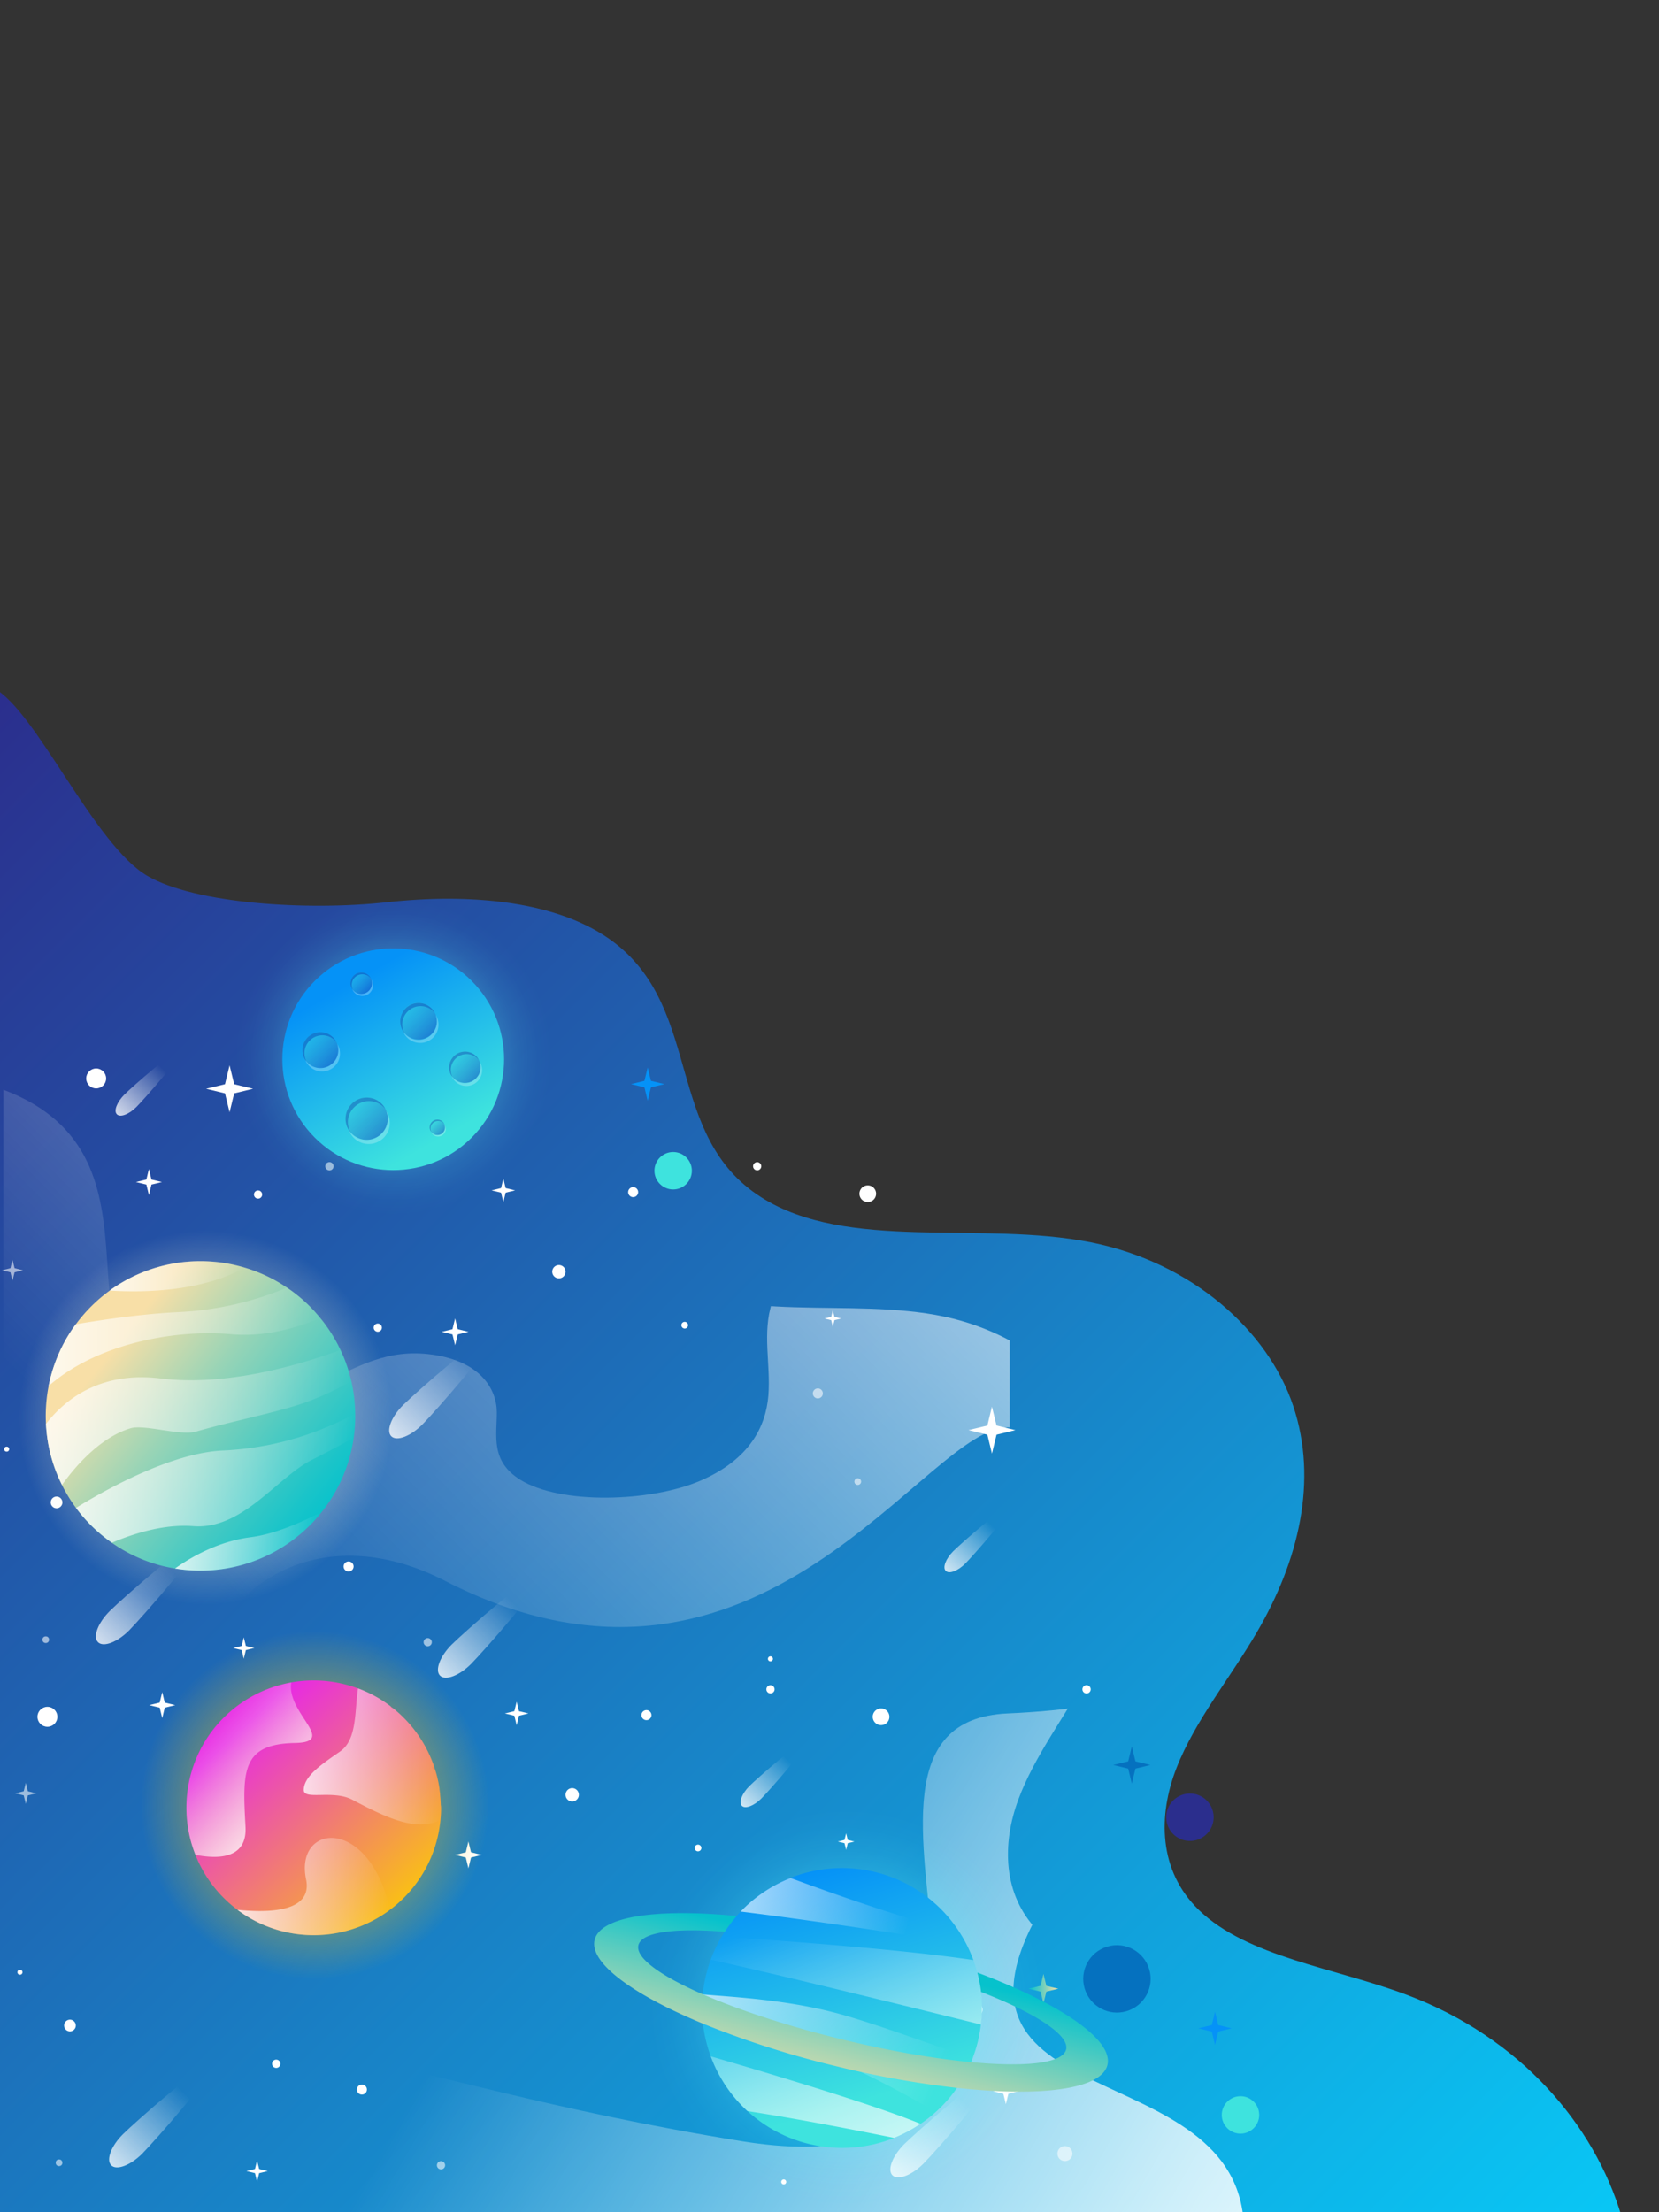 <svg xmlns="http://www.w3.org/2000/svg" xmlns:xlink="http://www.w3.org/1999/xlink" viewBox="0 0 810 1080"><rect x="0" y="0" width="810" height="1080" fill="#333333" stroke="none"/><defs><style>.cls-1{fill:none;}.cls-2{isolation:isolate;}.cls-3{fill:url(#Degradado_sin_nombre_2);}.cls-4{clip-path:url(#clip-path);}.cls-12,.cls-13,.cls-14,.cls-15,.cls-18,.cls-19,.cls-20,.cls-21,.cls-24,.cls-25,.cls-26,.cls-29,.cls-30,.cls-31,.cls-32,.cls-36,.cls-37,.cls-38,.cls-39,.cls-40,.cls-45,.cls-5,.cls-6{mix-blend-mode:overlay;}.cls-5{fill:url(#linear-gradient);}.cls-6{fill:url(#linear-gradient-2);}.cls-7{fill:#0571bf;}.cls-8{fill:#2b2e8d;}.cls-9{fill:#3ee3de;}.cls-10{fill:#0592f7;}.cls-11{fill:url(#linear-gradient-3);}.cls-12{fill:url(#linear-gradient-4);}.cls-13{fill:url(#linear-gradient-5);}.cls-14{fill:url(#linear-gradient-6);}.cls-15{fill:url(#linear-gradient-7);}.cls-16,.cls-17,.cls-45{fill:#fff;}.cls-17{opacity:0.57;}.cls-18{fill:url(#linear-gradient-8);}.cls-19{fill:url(#linear-gradient-9);}.cls-20{fill:url(#linear-gradient-10);}.cls-21{fill:url(#linear-gradient-11);}.cls-22{fill:url(#radial-gradient);}.cls-23{fill:url(#linear-gradient-12);}.cls-24{fill:url(#linear-gradient-13);}.cls-25{fill:url(#linear-gradient-14);}.cls-26{fill:url(#linear-gradient-15);}.cls-27{fill:url(#radial-gradient-2);}.cls-28{fill:url(#linear-gradient-16);}.cls-29{fill:url(#linear-gradient-17);}.cls-30{fill:url(#linear-gradient-18);}.cls-31{fill:url(#linear-gradient-19);}.cls-32{fill:url(#linear-gradient-20);}.cls-33{fill:url(#linear-gradient-21);}.cls-34{fill:url(#radial-gradient-3);}.cls-35{fill:url(#linear-gradient-22);}.cls-36{fill:url(#linear-gradient-23);}.cls-37{fill:url(#linear-gradient-24);}.cls-38{fill:url(#linear-gradient-25);}.cls-39{fill:url(#linear-gradient-26);}.cls-40{fill:url(#linear-gradient-27);}.cls-41{fill:url(#radial-gradient-4);}.cls-42{fill:url(#linear-gradient-28);}.cls-43{opacity:0.53;}.cls-44{fill:url(#linear-gradient-29);}.cls-45{opacity:0.48;}.cls-46{fill:#1034a3;opacity:0.7;mix-blend-mode:multiply;}.cls-47{fill:url(#linear-gradient-30);}.cls-48{fill:url(#linear-gradient-31);}.cls-49{fill:url(#linear-gradient-32);}.cls-50{fill:url(#linear-gradient-33);}.cls-51{fill:url(#linear-gradient-34);}</style><linearGradient id="Degradado_sin_nombre_2" x1="-114.66" y1="447.66" x2="655.69" y2="1218.01" gradientUnits="userSpaceOnUse"><stop offset="0" stop-color="#2b2e8d"/><stop offset="1" stop-color="#09c7f5"/></linearGradient><clipPath id="clip-path"><path class="cls-1" d="M-1.3,1080h686c-11.47-41.12-42.61-80.22-90.41-99.4-30.1-12.09-67.28-17-87.72-38.12-17.14-17.7-17.3-42.47-9.42-63.81s22.78-40.61,33.94-61c17.47-31.86,25.81-67.83,15.22-101.5s-42.45-64.28-85.21-73.39c-46.25-9.83-102.7,4.35-139-20.22-40.57-27.47-24.69-83.61-61.62-114.08C237,489,198.38,486.06,164.47,490.06s-81.09.61-101.09-11.84C40.93,464.24,16.55,404.09-1.3,394Z"/></clipPath><linearGradient id="linear-gradient" x1="668.29" y1="1159.61" x2="258.83" y2="923.8" gradientUnits="userSpaceOnUse"><stop offset="0" stop-color="#fff"/><stop offset="0.09" stop-color="#fff" stop-opacity="0.94"/><stop offset="0.28" stop-color="#fff" stop-opacity="0.78"/><stop offset="0.53" stop-color="#fff" stop-opacity="0.53"/><stop offset="0.84" stop-color="#fff" stop-opacity="0.19"/><stop offset="1" stop-color="#fff" stop-opacity="0"/></linearGradient><linearGradient id="linear-gradient-2" x1="-1.45" y1="1325.09" x2="451.09" y2="872.55" gradientTransform="matrix(0, -1, -1, 0, 1439.56, 775.56)" gradientUnits="userSpaceOnUse"><stop offset="0" stop-color="#fff" stop-opacity="0"/><stop offset="0.28" stop-color="#fff" stop-opacity="0.26"/><stop offset="0.91" stop-color="#fff" stop-opacity="0.91"/><stop offset="1" stop-color="#fff"/></linearGradient><linearGradient id="linear-gradient-3" x1="502.21" y1="970.89" x2="516.7" y2="970.89" gradientUnits="userSpaceOnUse"><stop offset="0" stop-color="#06c2cc"/><stop offset="0.11" stop-color="#19c4c9"/><stop offset="0.33" stop-color="#4acac2"/><stop offset="0.65" stop-color="#98d4b6"/><stop offset="1" stop-color="#f8dfa7"/></linearGradient><linearGradient id="linear-gradient-4" x1="748.59" y1="1148.84" x2="748.59" y2="1099.53" gradientTransform="translate(498.53 -524.32) rotate(45)" gradientUnits="userSpaceOnUse"><stop offset="0" stop-color="#fff" stop-opacity="0.78"/><stop offset="1" stop-color="#fff" stop-opacity="0"/></linearGradient><linearGradient id="linear-gradient-5" x1="897.76" y1="1089.95" x2="897.76" y2="1058.87" xlink:href="#linear-gradient-4"/><linearGradient id="linear-gradient-6" x1="1077.28" y1="1165.14" x2="1077.28" y2="1115.83" xlink:href="#linear-gradient-4"/><linearGradient id="linear-gradient-7" x1="804.11" y1="1431.41" x2="804.11" y2="1382.1" xlink:href="#linear-gradient-4"/><linearGradient id="linear-gradient-8" x1="649.13" y1="1083.04" x2="649.13" y2="1033.73" xlink:href="#linear-gradient-4"/><linearGradient id="linear-gradient-9" x1="887.04" y1="938.45" x2="887.04" y2="907.37" xlink:href="#linear-gradient-4"/><linearGradient id="linear-gradient-10" x1="443.27" y1="1066.99" x2="443.27" y2="1035.91" xlink:href="#linear-gradient-4"/><linearGradient id="linear-gradient-11" x1="618.95" y1="1255.43" x2="618.95" y2="1206.12" xlink:href="#linear-gradient-4"/><radialGradient id="radial-gradient" cx="153.71" cy="881.23" r="85" gradientTransform="translate(976.05 529.17) rotate(76.72)" gradientUnits="userSpaceOnUse"><stop offset="0" stop-color="#fac40f"/><stop offset="1" stop-color="#fac40f" stop-opacity="0"/></radialGradient><linearGradient id="linear-gradient-12" x1="198.79" y1="931.32" x2="117.53" y2="844.51" gradientUnits="userSpaceOnUse"><stop offset="0" stop-color="#fac40f"/><stop offset="1" stop-color="#e72ae3"/></linearGradient><linearGradient id="linear-gradient-13" x1="138.53" y1="881.11" x2="98.32" y2="845.16" gradientTransform="matrix(1, 0, 0, 1, 0, 0)" xlink:href="#linear-gradient-4"/><linearGradient id="linear-gradient-14" x1="115.91" y1="921.01" x2="190.44" y2="921.01" gradientTransform="matrix(1, 0, 0, 1, 0, 0)" xlink:href="#linear-gradient-4"/><linearGradient id="linear-gradient-15" x1="148.33" y1="857.5" x2="215.33" y2="857.5" gradientTransform="matrix(1, 0, 0, 1, 0, 0)" xlink:href="#linear-gradient-4"/><radialGradient id="radial-gradient-2" cx="413.42" cy="979.36" r="97.17" gradientUnits="userSpaceOnUse"><stop offset="0" stop-color="#63ffff"/><stop offset="0.12" stop-color="#63ffff" stop-opacity="0.82"/><stop offset="0.3" stop-color="#63ffff" stop-opacity="0.58"/><stop offset="0.47" stop-color="#63ffff" stop-opacity="0.37"/><stop offset="0.64" stop-color="#63ffff" stop-opacity="0.21"/><stop offset="0.78" stop-color="#63ffff" stop-opacity="0.09"/><stop offset="0.91" stop-color="#63ffff" stop-opacity="0.02"/><stop offset="1" stop-color="#63ffff" stop-opacity="0"/></radialGradient><linearGradient id="linear-gradient-16" x1="519.87" y1="1122.82" x2="461.66" y2="1024.32" gradientTransform="matrix(0.97, 0.24, -0.24, 0.97, 185.87, -188.17)" gradientUnits="userSpaceOnUse"><stop offset="0" stop-color="#3ee3de"/><stop offset="1" stop-color="#0592f7"/></linearGradient><linearGradient id="linear-gradient-17" x1="521.21" y1="1037.38" x2="422" y2="1036.93" gradientTransform="matrix(0.97, 0.24, -0.24, 0.97, 185.87, -188.17)" gradientUnits="userSpaceOnUse"><stop offset="0" stop-color="#fff" stop-opacity="0"/><stop offset="1" stop-color="#fff" stop-opacity="0.78"/></linearGradient><linearGradient id="linear-gradient-18" x1="552.53" y1="1143.88" x2="473.24" y2="1036.05" gradientTransform="matrix(0.97, 0.24, -0.24, 0.97, 185.87, -188.17)" xlink:href="#linear-gradient-4"/><linearGradient id="linear-gradient-19" x1="553.83" y1="1104.92" x2="408.41" y2="1085.44" xlink:href="#linear-gradient-17"/><linearGradient id="linear-gradient-20" x1="523.19" y1="1165.45" x2="443.9" y2="1057.62" gradientTransform="matrix(0.97, 0.24, -0.24, 0.97, 185.87, -188.17)" xlink:href="#linear-gradient-4"/><linearGradient id="linear-gradient-21" x1="499.28" y1="1134.14" x2="499.28" y2="1053.53" gradientTransform="matrix(0.97, 0.24, -0.24, 0.97, 185.87, -188.17)" gradientUnits="userSpaceOnUse"><stop offset="0" stop-color="#f8dfa7"/><stop offset="0.12" stop-color="#e3ddaa"/><stop offset="0.36" stop-color="#aed6b2"/><stop offset="0.69" stop-color="#58ccbf"/><stop offset="1" stop-color="#06c2cc"/></linearGradient><radialGradient id="radial-gradient-3" cx="100.45" cy="692.13" r="91.23" gradientUnits="userSpaceOnUse"><stop offset="0" stop-color="#fdefd2"/><stop offset="0.69" stop-color="#fdefd2" stop-opacity="0.3"/><stop offset="1" stop-color="#fdefd2" stop-opacity="0"/></radialGradient><linearGradient id="linear-gradient-22" x1="177.02" y1="753.5" x2="55.55" y2="657.86" gradientUnits="userSpaceOnUse"><stop offset="0.14" stop-color="#06c2cc"/><stop offset="0.23" stop-color="#19c4c9"/><stop offset="0.42" stop-color="#4acac2"/><stop offset="0.7" stop-color="#98d4b6"/><stop offset="1" stop-color="#f8dfa7"/></linearGradient><linearGradient id="linear-gradient-23" x1="23.74" y1="652.61" x2="156.43" y2="652.61" gradientTransform="matrix(1, 0, 0, 1, 0, 0)" xlink:href="#linear-gradient-4"/><linearGradient id="linear-gradient-24" x1="22.44" y1="692" x2="171.55" y2="692" gradientTransform="matrix(1, 0, 0, 1, 0, 0)" xlink:href="#linear-gradient-4"/><linearGradient id="linear-gradient-25" x1="37.15" y1="721.63" x2="173.43" y2="721.63" gradientTransform="matrix(1, 0, 0, 1, 0, 0)" xlink:href="#linear-gradient-4"/><linearGradient id="linear-gradient-26" x1="53.52" y1="623.03" x2="119.59" y2="623.03" gradientTransform="matrix(1, 0, 0, 1, 0, 0)" xlink:href="#linear-gradient-4"/><linearGradient id="linear-gradient-27" x1="85.45" y1="752.42" x2="157.16" y2="752.42" gradientTransform="matrix(1, 0, 0, 1, 0, 0)" xlink:href="#linear-gradient-4"/><radialGradient id="radial-gradient-4" cx="192.21" cy="515.93" r="77.21" xlink:href="#radial-gradient-2"/><linearGradient id="linear-gradient-28" x1="214.38" y1="556.4" x2="170.82" y2="479.98" gradientTransform="translate(421.89 15.7) rotate(45)" xlink:href="#linear-gradient-16"/><linearGradient id="linear-gradient-29" x1="188.06" y1="555.18" x2="171.42" y2="538.54" gradientUnits="userSpaceOnUse"><stop offset="0" stop-color="#183bbb"/><stop offset="1" stop-color="#3ee3de" stop-opacity="0.78"/></linearGradient><linearGradient id="linear-gradient-30" x1="180.98" y1="484.6" x2="172.52" y2="476.14" xlink:href="#linear-gradient-29"/><linearGradient id="linear-gradient-31" x1="212.19" y1="506.46" x2="197.76" y2="492.02" xlink:href="#linear-gradient-29"/><linearGradient id="linear-gradient-32" x1="233.73" y1="527.79" x2="221.29" y2="515.35" xlink:href="#linear-gradient-29"/><linearGradient id="linear-gradient-33" x1="216.83" y1="553.68" x2="210.79" y2="547.63" xlink:href="#linear-gradient-29"/><linearGradient id="linear-gradient-34" x1="164.12" y1="520.38" x2="149.98" y2="506.24" xlink:href="#linear-gradient-29"/></defs><g class="cls-2"><g id="圖層_1" data-name="圖層 1"><path class="cls-3" d="M-3,1082H791.7c-13.28-44.71-49.37-87.24-104.73-108.09-34.88-13.14-77.94-18.5-101.62-41.45-19.85-19.25-20-46.19-10.91-69.39s26.38-44.16,39.32-66.36c20.23-34.65,29.9-73.78,17.63-110.38s-49.18-69.9-98.71-79.81c-53.59-10.69-119,4.73-161-22-47-29.87-28.6-90.92-71.38-124.06-27.33-21.18-72-24.34-111.29-20s-93.94.66-117.1-12.88C45.92,412.4,17.67,347-3,336Z"/><g class="cls-4"><path class="cls-5" d="M518.33,916.11c23.93-34.43-50.77-68.23,34.12-75.55,31.75-2.72,39.93-19.52,41.73-30.36H581.67c-6.39,10.67-27.31,23.54-89.75,26.3-110.49,4.89,57.68,239.26-130,208.79s-234-75.55-313.19-19.5c-15.73,11.13-33.08,20.48-50,28.71v26.21H606.82C595.91,999.8,435.85,1034.73,518.33,916.11Z"/><path class="cls-6" d="M1.63,532v549.21H156.7c57.83-34.39,101.11-80.89,20.76-122.18C26.94,881.7,102.19,712.77,217.32,771.79,372.47,851.34,452.47,694.43,493,696.87V572.06c-58.89,10.12-106.45,34.86-116,63.65-5,15-.63,30.34-1.85,45.54s-9.16,31.32-33.34,41.69-68.16,11.7-87.81-.54c-14.67-9.11-11.4-21.59-11.44-32.92s-7.94-24.87-31.57-28.16c-44-6.09-56.57,36-123.16,19.91C20.3,664.93,88.89,564.87,1.63,532Z"/></g><circle class="cls-7" cx="545.34" cy="966.08" r="16.45" transform="translate(-326.88 280.56) rotate(-22.39)"/><path class="cls-8" d="M592.56,887.18A11.58,11.58,0,1,1,581,875.6,11.57,11.57,0,0,1,592.56,887.18Z"/><circle class="cls-9" cx="605.66" cy="1032.5" r="9.14"/><polygon class="cls-10" points="593.23 982.09 594.82 988.63 601.36 990.22 594.82 991.8 593.23 998.35 591.65 991.8 585.1 990.22 591.65 988.63 593.23 982.09"/><polygon class="cls-7" points="552.6 852.6 554.37 859.89 561.66 861.66 554.37 863.43 552.6 870.72 550.83 863.43 543.54 861.66 550.83 859.89 552.6 852.6"/><polygon class="cls-11" points="509.46 963.65 510.87 969.48 516.7 970.89 510.87 972.3 509.46 978.13 508.04 972.3 502.21 970.89 508.04 969.48 509.46 963.65"/><path class="cls-12" d="M230,812.33c-5.76,5.76-12.55,8.31-15.16,5.7s-.06-9.4,5.7-15.16S262.3,765.35,264.91,768,235.76,806.57,230,812.33Z"/><path class="cls-13" d="M371.76,878c-3.63,3.63-7.91,5.24-9.55,3.6s0-5.93,3.59-9.56,26.32-23.64,28-22S375.39,874.38,371.76,878Z"/><path class="cls-14" d="M450.89,1056.26c-5.76,5.76-12.54,8.32-15.16,5.71s-.05-9.4,5.71-15.16,41.75-37.52,44.36-34.91S456.65,1050.5,450.89,1056.26Z"/><path class="cls-15" d="M69.46,1051.39c-5.76,5.76-12.55,8.31-15.16,5.7s-.06-9.4,5.7-15.16,41.75-37.52,44.36-34.9S75.22,1045.63,69.46,1051.39Z"/><circle class="cls-16" cx="23.15" cy="838.13" r="4.87"/><circle class="cls-16" cx="134.86" cy="1007.52" r="2.03"/><path class="cls-16" d="M282.62,876.21a3.25,3.25,0,1,1-3.25-3.25A3.26,3.26,0,0,1,282.62,876.21Z"/><path class="cls-17" d="M408.24,935.62a2.44,2.44,0,1,1-2.44-2.44A2.44,2.44,0,0,1,408.24,935.62Z"/><path class="cls-16" d="M434.24,838.13a4.07,4.07,0,1,1-4.06-4.07A4.06,4.06,0,0,1,434.24,838.13Z"/><path class="cls-17" d="M523.61,1051.39a3.66,3.66,0,1,1-3.66-3.66A3.66,3.66,0,0,1,523.61,1051.39Z"/><path class="cls-16" d="M383.87,1065.2a1.22,1.22,0,1,1-1.22-1.22A1.22,1.22,0,0,1,383.87,1065.2Z"/><circle class="cls-17" cx="28.83" cy="1055.86" r="1.62"/><path class="cls-16" d="M37,988.83A2.85,2.85,0,1,1,34.12,986,2.85,2.85,0,0,1,37,988.83Z"/><path class="cls-16" d="M134.45,838.53a2,2,0,1,1-2-2A2,2,0,0,1,134.45,838.53Z"/><path class="cls-16" d="M193,903.53a2,2,0,1,1-2-2A2,2,0,0,1,193,903.53Z"/><path class="cls-16" d="M318.06,837.31a2.44,2.44,0,1,1-2.44-2.43A2.44,2.44,0,0,1,318.06,837.31Z"/><path class="cls-17" d="M217.32,1057.08a2,2,0,1,1-2-2A2,2,0,0,1,217.32,1057.08Z"/><path class="cls-17" d="M426.93,978.68a1.63,1.63,0,1,1-1.63-1.63A1.63,1.63,0,0,1,426.93,978.68Z"/><circle class="cls-16" cx="530.51" cy="824.72" r="2.03"/><path class="cls-16" d="M342.43,902.31a1.63,1.63,0,0,1-3.25,0,1.63,1.63,0,1,1,3.25,0Z"/><polygon class="cls-16" points="228.69 899.01 229.97 904.28 235.24 905.56 229.97 906.84 228.69 912.11 227.41 906.84 222.14 905.56 227.41 904.28 228.69 899.01"/><polygon class="cls-16" points="252.25 830.76 253.38 835.38 258 836.5 253.38 837.62 252.25 842.25 251.13 837.62 246.51 836.5 251.13 835.38 252.25 830.76"/><polygon class="cls-16" points="491.11 1014.58 492.35 1019.68 497.45 1020.92 492.35 1022.16 491.11 1027.27 489.87 1022.16 484.76 1020.92 489.87 1019.68 491.11 1014.58"/><polygon class="cls-16" points="125.51 1054.72 126.53 1058.9 130.72 1059.92 126.53 1060.93 125.51 1065.12 124.5 1060.93 120.31 1059.92 124.5 1058.9 125.51 1054.72"/><polygon class="cls-17" points="12.59 870.36 13.59 874.5 17.73 875.5 13.59 876.5 12.59 880.64 11.58 876.5 7.45 875.5 11.58 874.5 12.59 870.36"/><polygon class="cls-16" points="79.21 826.09 80.44 831.2 85.55 832.44 80.44 833.68 79.21 838.78 77.97 833.68 72.86 832.44 77.97 831.2 79.21 826.09"/><polygon class="cls-16" points="413.12 895 413.91 898.26 417.18 899.06 413.91 899.85 413.12 903.12 412.32 899.85 409.05 899.06 412.32 898.26 413.12 895"/><path class="cls-16" d="M179.13,1020.11a2.44,2.44,0,1,1-2.43-2.44A2.43,2.43,0,0,1,179.13,1020.11Z"/><circle class="cls-16" cx="9.74" cy="962.83" r="1.22"/><circle class="cls-17" cx="167.35" cy="824.72" r="2.03"/><path class="cls-16" d="M378.18,824.72a2,2,0,1,1-2-2A2,2,0,0,1,378.18,824.72Z"/><path class="cls-18" d="M206.2,695.46c-5.76,5.76-12.55,8.32-15.16,5.71s-.06-9.4,5.7-15.16,41.75-37.52,44.36-34.91S212,689.7,206.2,695.46Z"/><path class="cls-19" d="M471.31,763.32c-3.63,3.63-7.91,5.23-9.55,3.59s0-5.92,3.59-9.55,26.32-23.65,28-22S474.94,759.68,471.31,763.32Z"/><path class="cls-20" d="M66.62,540.41c-3.63,3.63-7.9,5.24-9.55,3.6s0-5.93,3.59-9.56,26.32-23.64,28-22S70.26,536.78,66.62,540.41Z"/><path class="cls-21" d="M63,796c-5.76,5.76-12.54,8.31-15.15,5.7s-.06-9.4,5.7-15.16,41.75-37.52,44.36-34.91S68.72,790.26,63,796Z"/><circle class="cls-16" cx="46.95" cy="526.5" r="4.87"/><circle class="cls-16" cx="128.36" cy="752.15" r="2.03"/><path class="cls-16" d="M276.13,620.85a3.25,3.25,0,1,1-3.25-3.25A3.25,3.25,0,0,1,276.13,620.85Z"/><path class="cls-17" d="M401.75,680.25a2.44,2.44,0,1,1-2.44-2.43A2.44,2.44,0,0,1,401.75,680.25Z"/><path class="cls-16" d="M427.75,582.76a4.07,4.07,0,1,1-4.07-4.06A4.06,4.06,0,0,1,427.75,582.76Z"/><path class="cls-16" d="M377.37,809.84a1.22,1.22,0,1,1-1.21-1.22A1.22,1.22,0,0,1,377.37,809.84Z"/><circle class="cls-17" cx="22.34" cy="800.49" r="1.62"/><path class="cls-16" d="M30.47,733.47a2.85,2.85,0,1,1-2.85-2.85A2.85,2.85,0,0,1,30.47,733.47Z"/><path class="cls-16" d="M128,583.17a2,2,0,1,1-2-2A2,2,0,0,1,128,583.17Z"/><path class="cls-16" d="M186.45,648.16a2,2,0,1,1-2-2A2,2,0,0,1,186.45,648.16Z"/><path class="cls-16" d="M311.57,582a2.44,2.44,0,1,1-2.44-2.44A2.44,2.44,0,0,1,311.57,582Z"/><path class="cls-17" d="M210.83,801.71a2,2,0,1,1-2-2A2,2,0,0,1,210.83,801.71Z"/><path class="cls-17" d="M420.43,723.31a1.63,1.63,0,1,1-1.62-1.62A1.62,1.62,0,0,1,420.43,723.31Z"/><path class="cls-16" d="M335.94,646.94a1.63,1.63,0,1,1-1.62-1.62A1.63,1.63,0,0,1,335.94,646.94Z"/><polygon class="cls-16" points="222.2 643.64 223.48 648.91 228.75 650.19 223.48 651.47 222.2 656.74 220.92 651.47 215.65 650.19 220.92 648.91 222.2 643.64"/><polygon class="cls-16" points="245.76 575.39 246.88 580.02 251.51 581.14 246.88 582.26 245.76 586.88 244.64 582.26 240.02 581.14 244.64 580.02 245.76 575.39"/><polygon class="cls-16" points="119.02 799.35 120.04 803.54 124.22 804.56 120.04 805.57 119.02 809.76 118.01 805.57 113.82 804.56 118.01 803.54 119.02 799.35"/><polygon class="cls-17" points="6.09 615 7.1 619.13 11.23 620.13 7.1 621.14 6.09 625.27 5.09 621.14 0.96 620.13 5.09 619.13 6.09 615"/><polygon class="cls-16" points="72.71 570.73 73.95 575.84 79.06 577.08 73.95 578.31 72.71 583.42 71.47 578.31 66.37 577.08 71.47 575.84 72.71 570.73"/><polygon class="cls-16" points="406.62 639.63 407.42 642.9 410.68 643.7 407.42 644.49 406.62 647.76 405.83 644.49 402.56 643.7 405.83 642.9 406.62 639.63"/><path class="cls-16" d="M172.64,764.75a2.44,2.44,0,1,1-2.43-2.44A2.43,2.43,0,0,1,172.64,764.75Z"/><circle class="cls-16" cx="3.25" cy="707.47" r="1.22"/><circle class="cls-17" cx="160.86" cy="569.36" r="2.03"/><path class="cls-16" d="M371.69,569.36a2,2,0,1,1-2-2A2,2,0,0,1,371.69,569.36Z"/><path class="cls-16" d="M436.68,1018.08a3.66,3.66,0,1,1-3.66-3.66A3.66,3.66,0,0,1,436.68,1018.08Z"/><path class="cls-16" d="M479.73,981.11a3.25,3.25,0,1,1-3.25-3.25A3.24,3.24,0,0,1,479.73,981.11Z"/><polygon class="cls-16" points="484.31 686.72 482.08 695.94 472.86 698.18 482.08 700.42 484.31 709.64 486.55 700.42 495.77 698.18 486.55 695.94 484.31 686.72"/><polygon class="cls-16" points="112.09 520.09 109.85 529.31 100.63 531.54 109.85 533.78 112.09 543 114.33 533.78 123.55 531.54 114.33 529.31 112.09 520.09"/><circle class="cls-9" cx="328.66" cy="571.55" r="9.14"/><polygon class="cls-10" points="316.23 521.13 317.82 527.68 324.36 529.26 317.82 530.85 316.23 537.39 314.64 530.85 308.1 529.26 314.64 527.68 316.23 521.13"/><circle class="cls-22" cx="153.71" cy="881.23" r="85" transform="translate(-739.26 828.36) rotate(-76.72)"/><path class="cls-23" d="M215.33,882.91c0,.36,0,.71,0,1.05V884c0,.75-.06,1.49-.1,2.22s-.11,1.52-.18,2.27A62.29,62.29,0,0,1,211,905.44a60.33,60.33,0,0,1-6.48,12.2,61,61,0,0,1-7.37,8.89,62.16,62.16,0,0,1-81.2,5.84,60.34,60.34,0,0,1-6.73-5.82,61.91,61.91,0,0,1-13.8-21,0,0,0,0,1,0,0A62.51,62.51,0,0,1,92,871.36a61.84,61.84,0,0,1,10-24.21,63.14,63.14,0,0,1,7.15-8.53,62.15,62.15,0,0,1,65.62-14.34,61.35,61.35,0,0,1,16,8.8c.38.3.77.59,1.13.9a56.74,56.74,0,0,1,5.2,4.64,61.63,61.63,0,0,1,14.64,23.2l.24.7c.17.54.35,1.07.51,1.6s.27.85.39,1.28c.08.26.16.53.23.79s.07.27.1.39.14.48.2.73c.13.53.26,1.08.38,1.62a1.31,1.31,0,0,0,.06.27c.29,1.33.53,2.67.73,4,0,.11,0,.23,0,.34.11.77.22,1.54.3,2.32,0,.16,0,.33,0,.5.07.73.14,1.46.19,2.2s.1,1.78.12,2.68C215.33,881.79,215.33,882.35,215.33,882.91Z"/><path class="cls-24" d="M109.21,838.62a61.76,61.76,0,0,1,33-17.24c-2.45,15,22.84,29.14,1.8,29.54-26.12.49-25.63,13.8-24.15,40.91.83,15.28-12.57,16-24.43,13.71,0,0,0,0,0,0a62.23,62.23,0,0,1,6.66-58.38A63.72,63.72,0,0,1,109.21,838.62Z"/><path class="cls-25" d="M189.33,927.81q.64,2.31,1.11,4.53a60.37,60.37,0,0,1-5.63,3.74,62.23,62.23,0,0,1-54.88,4.17,61.39,61.39,0,0,1-14-7.88c16.73,1.7,36.72.63,33.5-14.92C144,891.33,177.5,886.41,189.33,927.81Z"/><path class="cls-26" d="M215.33,882.91v.47c0,.19,0,.39,0,.58V884c0,.75-.06,1.49-.1,2.22s-.11,1.52-.18,2.27c-11.8,6-26.69-1.22-43-9.85-9.54-5.06-23.93.47-23.75-4.91.22-7,9.46-12.85,17.84-18.73,8.22-5.79,7-19.5,8.65-30.75a61.35,61.35,0,0,1,16,8.8c0,.39.35.68,1.13.9a56.74,56.74,0,0,1,5.2,4.64,61.63,61.63,0,0,1,14.64,23.2c-1.06,1.06-1,1.86.75,2.3.14.43.27.85.39,1.28.08.26.16.53.23.79s.07.27.1.39l.18.73c.15.55.27,1.08.4,1.62a1.31,1.31,0,0,0,.06.27c.1.5.2,1,.29,1.5a62.6,62.6,0,0,1,1.15,10.55C215.33,881.79,215.33,882.35,215.33,882.91Z"/><circle class="cls-27" cx="413.42" cy="979.36" r="97.17"/><path class="cls-28" d="M477.47,996.51a70.15,70.15,0,0,1-2.58,8.26,67.81,67.81,0,0,1-18,26.28,65.82,65.82,0,0,1-7.43,5.79,68.26,68.26,0,0,1-84.48-6.2h0A68.5,68.5,0,0,1,343,985.74a66.76,66.76,0,0,1,.12-12.07,69.3,69.3,0,0,1,3.89-17,67.82,67.82,0,0,1,14.59-23.45,68.26,68.26,0,0,1,110.29,16,67.85,67.85,0,0,1,7,39.16A70.51,70.51,0,0,1,477.47,996.51Z"/><path class="cls-29" d="M471.92,949.22c-26.1-4.15-72.95-11.41-110.29-16A68.28,68.28,0,0,1,386,916.84c27.29,10.07,59.28,21,82.53,26.47A67.94,67.94,0,0,1,471.92,949.22Z"/><path class="cls-30" d="M478.94,988.38c-32.18-8-99.34-24.5-131.9-31.67a66.91,66.91,0,0,1,5.35-11.26c34.11,2.29,90.56,6.55,122.9,11.46A67.8,67.8,0,0,1,478.94,988.38Z"/><path class="cls-31" d="M474.89,1004.77a67.81,67.81,0,0,1-18,26.28c-14.47-8.48-33.43-18.76-52.73-26.78-22.6-9.4-45.8-15.24-61.1-18.53a66.76,66.76,0,0,1,.12-12.07c16.08,1.38,43.06,2.67,69.24,10.23C433.34,990,455.15,998.41,474.89,1004.77Z"/><path class="cls-32" d="M449.43,1036.84a68.12,68.12,0,0,1-12.89,6.87c-19.22-3.89-48.06-9.5-71.59-13.07h0A68.4,68.4,0,0,1,347,1003.89C376.52,1012.49,427.22,1027.69,449.43,1036.84Z"/><path class="cls-33" d="M477.2,963a67.49,67.49,0,0,1,1.79,9.44c26.67,10.42,43.25,21.06,41.53,28.11-1.65,6.77-19.79,8.72-46.41,6.17-17.95-1.69-39.77-5.44-63-11.1-26.54-6.48-50.3-14.33-67.93-22-20.69-9-33-17.84-31.48-24,1.56-6.4,17.88-8.48,42.19-6.54a66.16,66.16,0,0,1,5.8-7.69c-38.84-3.79-66.56.1-69.37,11.64-2.72,11.17,18.63,26.75,52.93,40.92a454.56,454.56,0,0,0,64.69,20.69,467.85,467.85,0,0,0,59.29,10.66c41,4.48,70.56.72,73.47-11.21C543.69,995.81,517.6,978.2,477.2,963Z"/><circle class="cls-34" cx="100.45" cy="692.13" r="91.23"/><path class="cls-35" d="M173.45,691.21a74.57,74.57,0,0,1-.76,10.73v0a75.39,75.39,0,0,1-8.77,26,76.85,76.85,0,0,1-6.76,10.12,75.56,75.56,0,0,1-71.71,27.67,68.88,68.88,0,0,1-8.9-2,74.23,74.23,0,0,1-21.89-10.53c-1.16-.8-2.3-1.65-3.4-2.51a75.79,75.79,0,0,1-13-13c-.39-.49-.76-1-1.13-1.51A75.34,75.34,0,0,1,23.57,705a78.6,78.6,0,0,1-1.13-9.79c-.07-1.32-.11-2.65-.11-4a77.88,77.88,0,0,1,.58-9.36c.22-1.75.49-3.47.83-5.18v0a75.33,75.33,0,0,1,9.87-25.17q1.61-2.6,3.42-5a76.06,76.06,0,0,1,16.49-16.39,75.55,75.55,0,0,1,66.07-11.23,74.2,74.2,0,0,1,20.54,9.75c1.32.88,2.63,1.81,3.89,2.78a74.09,74.09,0,0,1,12.41,12.11c.9,1.09,1.77,2.19,2.58,3.33a73.35,73.35,0,0,1,7.26,12.27c1,2.07,1.88,4.21,2.68,6.38a78.75,78.75,0,0,1,2.6,8.83v0a75.33,75.33,0,0,1,1.39,8.15,74.44,74.44,0,0,1,.49,7.65C173.45,690.46,173.45,690.83,173.45,691.21Z"/><path class="cls-36" d="M156.43,643.46c-12.09,5.1-27.5,9.33-43.55,7.9-28-2.5-65.83,4.81-89.14,25.29a75.33,75.33,0,0,1,9.87-25.17q1.61-2.6,3.42-5c15.44-2.59,34-5.15,50.34-5.93a156.41,156.41,0,0,0,52.76-11.94c1.32.88,2.63,1.81,3.89,2.78A74.09,74.09,0,0,1,156.43,643.46Z"/><path class="cls-37" d="M171.55,674.27v0a144.37,144.37,0,0,1-20.42,9.65c-13.31,5.16-37.64,9.8-55.47,15-7.49,2.17-25.21-3.65-31.88-1.65-13,3.86-25,15.73-33.51,27.67a75.18,75.18,0,0,1-6.7-20,78.6,78.6,0,0,1-1.13-9.79c9.63-12.38,27-25.75,56-22.18,31.1,3.82,65.42-5.74,87.83-13.94,1,2.07,1.88,4.21,2.68,6.38A78.75,78.75,0,0,1,171.55,674.27Z"/><path class="cls-38" d="M173.43,690.09l-.74,11.85v0c-5.63,3.12-12.47,6.79-20.25,10.68-17.17,8.58-34,34.3-58.06,32.44-14-1.08-28.53,3.35-39.72,8.09-1.16-.8-2.3-1.65-3.4-2.51a75.79,75.79,0,0,1-13-13c-.39-.49-.76-1-1.13-1.51,19.34-11.92,49.12-27.07,71.89-28a148.15,148.15,0,0,0,50-11.2A150.92,150.92,0,0,0,173.43,690.09Z"/><path class="cls-39" d="M119.59,618.82c-21.18,11.75-49.07,12.3-66.07,11.23a75.55,75.55,0,0,1,66.07-11.23Z"/><path class="cls-40" d="M157.16,738.07a75.56,75.56,0,0,1-71.71,27.67c5.91-4.25,19.89-13.08,36.67-15.24C134.06,749,147.36,743.15,157.16,738.07Z"/><circle class="cls-41" cx="192.21" cy="515.93" r="77.21"/><circle class="cls-42" cx="191.99" cy="517.12" r="54.13" transform="translate(-309.43 287.22) rotate(-45)"/><g class="cls-43"><path class="cls-44" d="M189.32,546.13A10.32,10.32,0,1,1,179,535.81,10.32,10.32,0,0,1,189.32,546.13Z"/><path class="cls-45" d="M188.65,542.52a10,10,0,0,1,.67,3.61,10.31,10.31,0,0,1-19,5.57,10.31,10.31,0,0,0,20-3.61A10.18,10.18,0,0,0,188.65,542.52Z"/><path class="cls-46" d="M169.87,547.89a10.31,10.31,0,0,1,18.25-6.58,10.31,10.31,0,1,0-17.06,11.4A10.3,10.3,0,0,1,169.87,547.89Z"/></g><g class="cls-43"><path class="cls-47" d="M181.62,480a5.25,5.25,0,1,1-5.24-5.24A5.25,5.25,0,0,1,181.62,480Z"/><path class="cls-45" d="M181.29,478.16a5.3,5.3,0,0,1,.33,1.83,5.24,5.24,0,0,1-9.65,2.84,5.24,5.24,0,1,0,9.32-4.67Z"/><path class="cls-46" d="M171.73,480.89a5.24,5.24,0,0,1,9.28-3.34,5.24,5.24,0,1,0-8.67,5.79A5.17,5.17,0,0,1,171.73,480.89Z"/></g><g class="cls-43"><path class="cls-48" d="M213.28,498.6a8.95,8.95,0,1,1-8.95-9A8.95,8.95,0,0,1,213.28,498.6Z"/><path class="cls-45" d="M212.71,495.47a8.94,8.94,0,0,1-15.9,8,8.94,8.94,0,1,0,15.9-8Z"/><path class="cls-46" d="M196.41,500.13a8.95,8.95,0,0,1,15.83-5.71,8.94,8.94,0,1,0-14.79,9.89A8.92,8.92,0,0,1,196.41,500.13Z"/></g><g class="cls-43"><path class="cls-49" d="M234.67,521a7.71,7.71,0,1,1-7.71-7.71A7.71,7.71,0,0,1,234.67,521Z"/><path class="cls-45" d="M234.17,518.32a7.57,7.57,0,0,1,.5,2.7,7.7,7.7,0,0,1-14.19,4.16,7.7,7.7,0,1,0,13.69-6.86Z"/><path class="cls-46" d="M220.13,522.34a7.71,7.71,0,0,1,13.65-4.92A7.71,7.71,0,1,0,221,525.94,7.67,7.67,0,0,1,220.13,522.34Z"/></g><g class="cls-43"><path class="cls-50" d="M217.29,550.39a3.75,3.75,0,1,1-3.75-3.75A3.74,3.74,0,0,1,217.29,550.39Z"/><path class="cls-45" d="M217.05,549.07a3.82,3.82,0,0,1,.24,1.32,3.75,3.75,0,0,1-6.9,2,3.75,3.75,0,1,0,6.66-3.34Z"/><path class="cls-46" d="M210.22,551a3.75,3.75,0,0,1,6.64-2.39,3.75,3.75,0,1,0-6.2,4.14A3.72,3.72,0,0,1,210.22,551Z"/></g><g class="cls-43"><path class="cls-51" d="M165.19,512.68a8.77,8.77,0,1,1-8.77-8.76A8.77,8.77,0,0,1,165.19,512.68Z"/><path class="cls-45" d="M164.62,509.62a8.62,8.62,0,0,1,.57,3.06,8.76,8.76,0,0,1-16.13,4.74,8.75,8.75,0,1,0,15.56-7.8Z"/><path class="cls-46" d="M148.66,514.19a8.76,8.76,0,0,1,15.51-5.59,8.76,8.76,0,1,0-14.49,9.67A8.66,8.66,0,0,1,148.66,514.19Z"/></g><rect class="cls-1" x="-1.3" y="-2.05" width="1623.07" height="1082.05"/></g></g></svg>